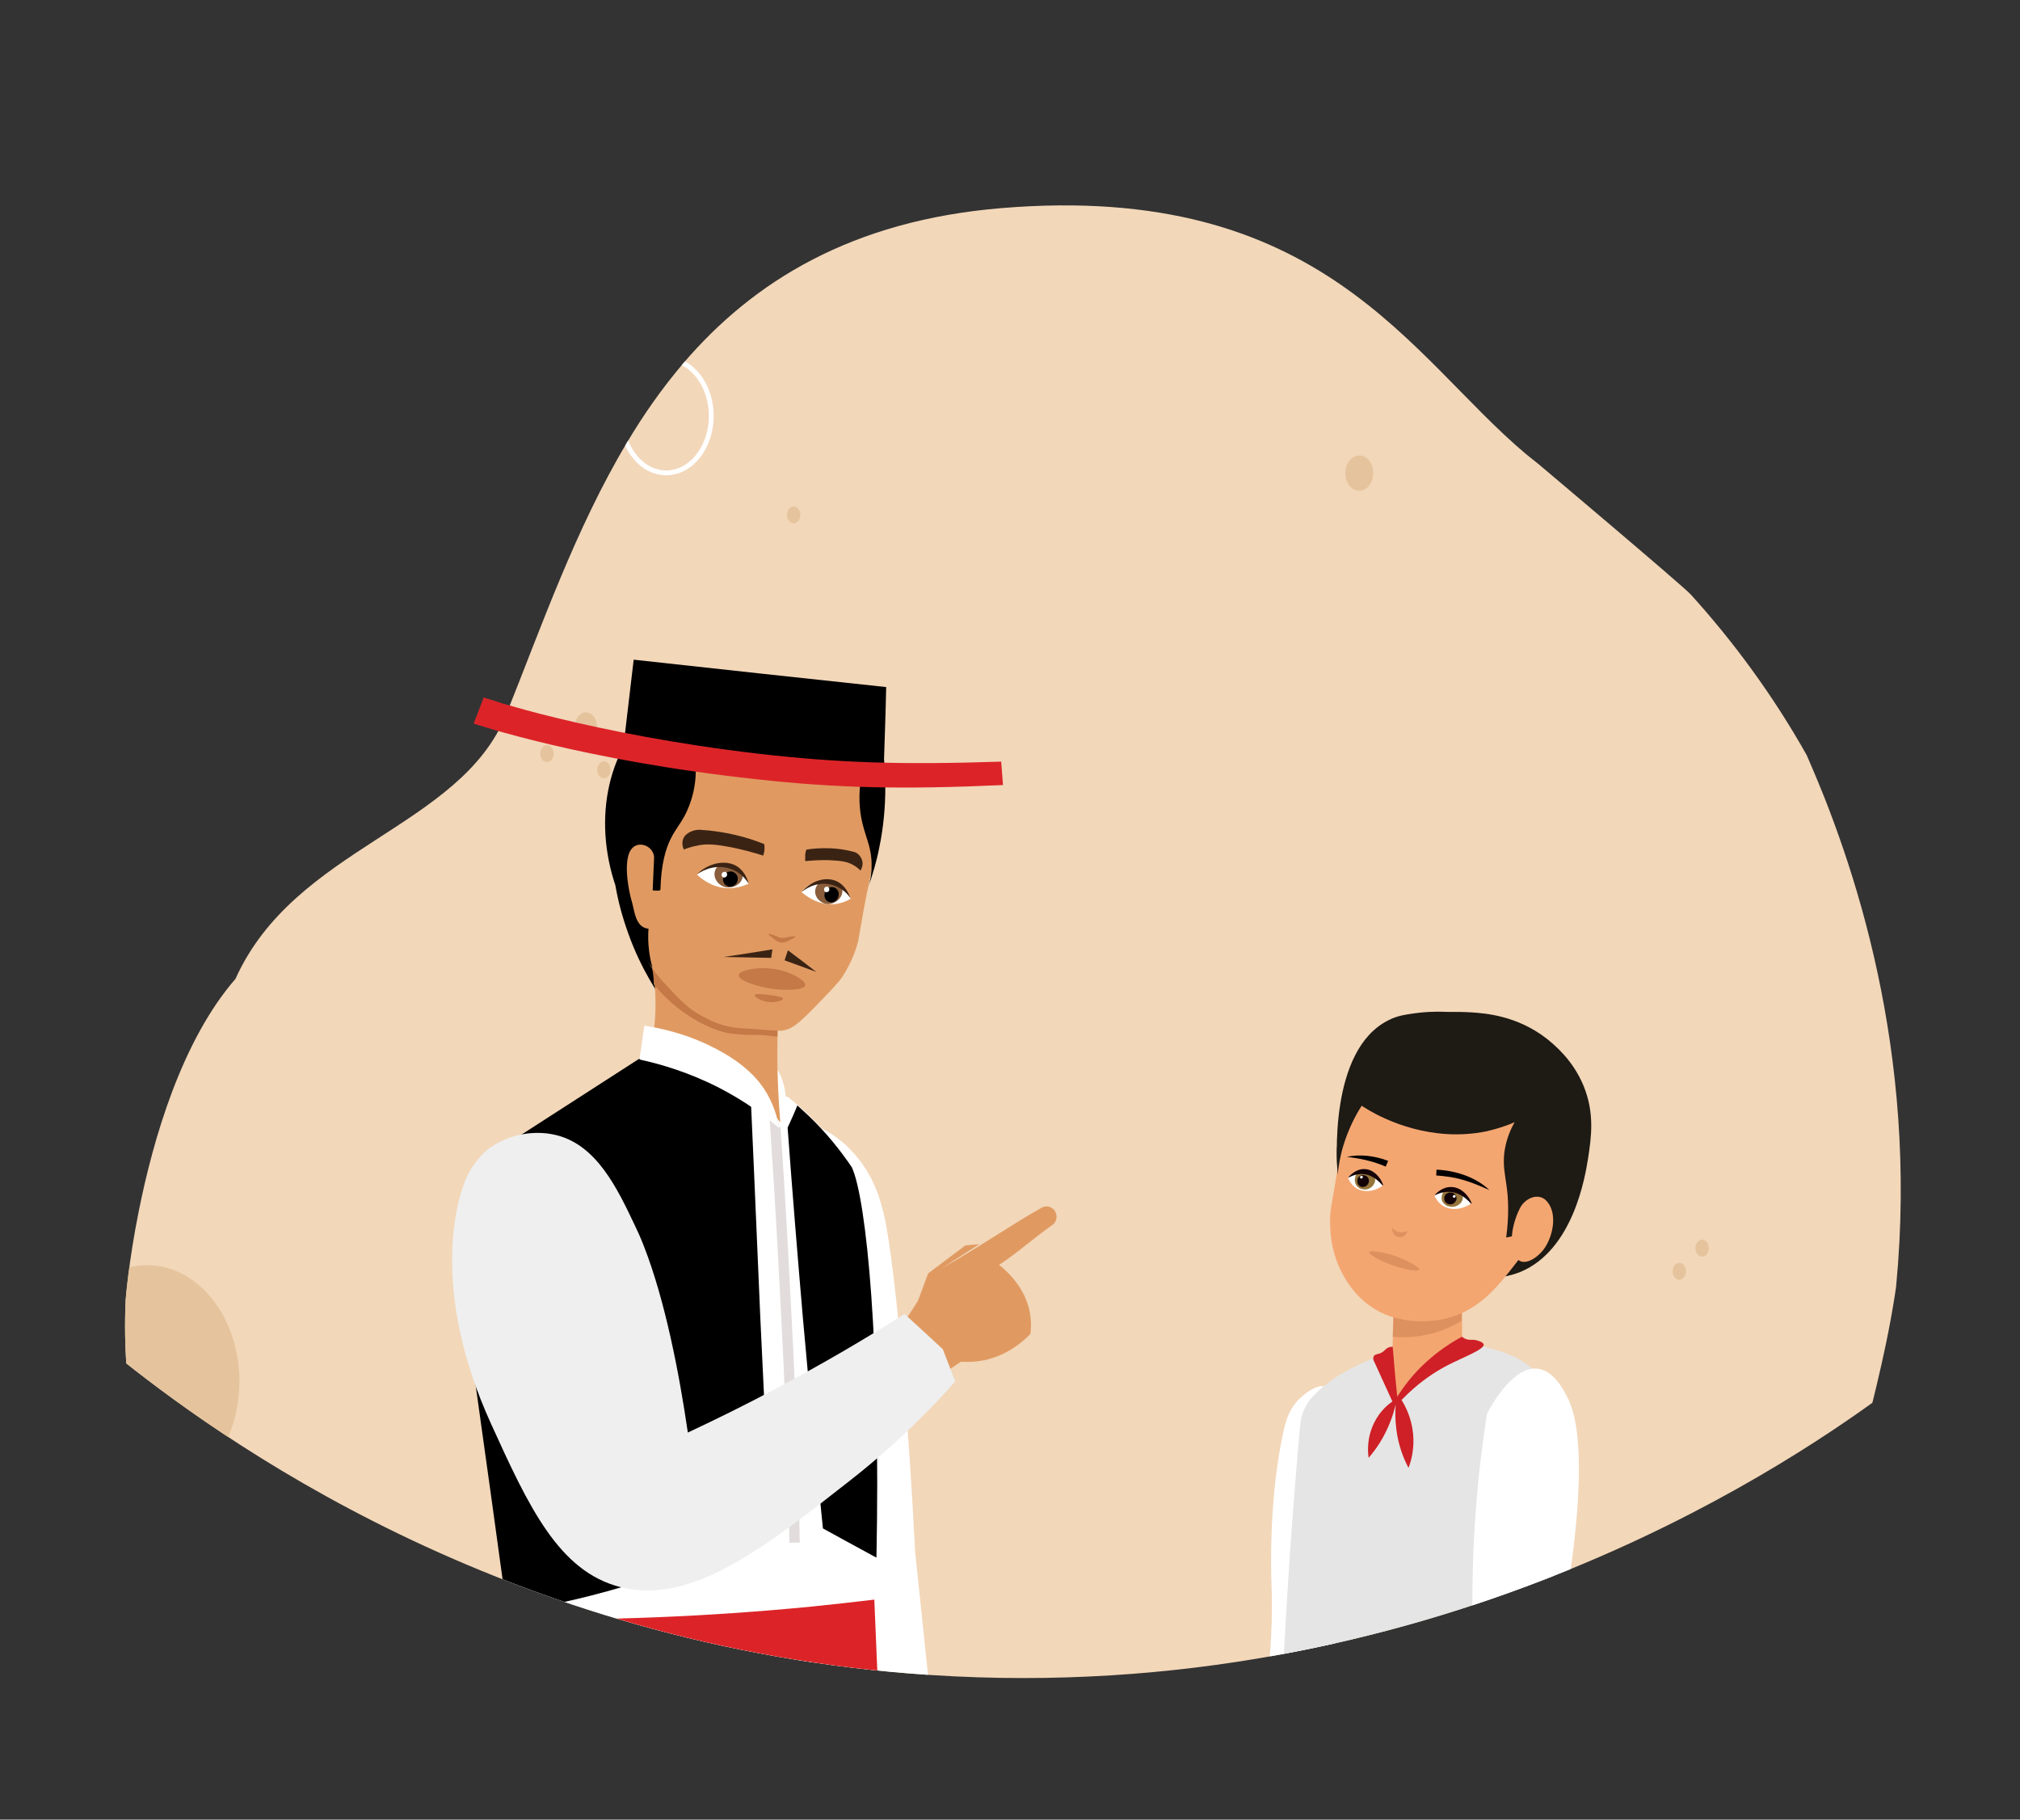 <?xml version="1.0" encoding="utf-8"?>
<!-- Generator: Adobe Illustrator 26.0.1, SVG Export Plug-In . SVG Version: 6.00 Build 0)  -->
<svg version="1.1" id="Layer_1" xmlns="http://www.w3.org/2000/svg" xmlns:xlink="http://www.w3.org/1999/xlink" x="0px" y="0px"
	 viewBox="0 0 664 598" style="enable-background:new 0 0 664 598;" xml:space="preserve">
<rect x="0" y="0" width="664" height="598" fill="#333333" stroke="none"/>
<style type="text/css">
	.st0{clip-path:url(#SVGID_00000096738554152946542360000006708666412522359445_);}
	.st1{clip-path:url(#SVGID_00000008116270025022554080000014275161514585366936_);fill:#F2D7B9;}
	.st2{clip-path:url(#SVGID_00000008116270025022554080000014275161514585366936_);}
	.st3{fill:#E5C49D;}
	.st4{fill:none;stroke:#FFFFFF;stroke-width:1.593;stroke-miterlimit:10;}
	.st5{fill:#E09A61;}
	.st6{fill:#FFFFFF;}
	.st7{fill:#DC2428;}
	.st8{fill:none;stroke:#E2DCDC;stroke-width:3.393;stroke-miterlimit:10;}
	.st9{fill:none;}
	.st10{fill:#C47947;}
	.st11{fill:#8A5D3B;}
	.st12{fill:#3B2314;}
	.st13{fill:#EFEFEF;}
	.st14{fill:#E5E5E5;}
	.st15{fill:#F4A671;}
	.st16{fill:#DD915E;}
	.st17{fill:#1E1A14;}
	.st18{fill:#96753B;}
	.st19{fill:#140408;}
	.st20{fill:#CE2026;}
</style>
<g>
	<g>
		<defs>
			<path id="SVGID_1_" d="M37.3,444.7c33.1,26.8,128.1,96.7,268.9,105.8c163.4,10.6,279.1-67.6,311.1-90.8
				c8.4-26.4,38.9-132.7-12.6-231.5c-28.7-55.1-75.5-93.6-88.2-103.8c-28.2-22.8-54-36.6-69.6-44.1c-39.5-19-82.2-39.5-132.7-32.3
				c-51.1,7.3-84.8,39.4-108.4,61.9c-42.5,40.5-33.3,56.9-85.6,120.3c-43,52.2-58.8,52.8-74.9,86.4C23.6,362.1,29,410.4,37.3,444.7z
				"/>
		</defs>
		<clipPath id="SVGID_00000071545034621434105330000001286926326241876916_">
			<use xlink:href="#SVGID_1_"  style="overflow:visible;"/>
		</clipPath>
		<g style="clip-path:url(#SVGID_00000071545034621434105330000001286926326241876916_);">
			<g>
				<defs>
					<path id="SVGID_00000116941439085838813080000008876702894202820756_" d="M593.9,248.2c-11.3-20.1-24.5-37.8-38.1-52.8
						c-0.1,0.2-0.3,0.5-0.4,0.7c0.1-0.2,0.3-0.5,0.4-0.7c-2.5-2.8-50.1-42.9-50.1-42.9l0,0c-1.3-1-2.6-2.1-4-3.2
						c-38.1-31.9-66.9-89.7-172.6-80.9c-49.2,4.1-81.5,24.1-104.5,51c-6.9,8.1-13.1,16.9-18.6,26.2c-16.9,28.3-28.2,60.8-39.6,89.2
						c-15.2,37.5-69.4,43.4-89,86.9c-17.8,20.5-27.1,52.9-31.8,76.4c-3.4,16.9-4.3,29.2-4.3,29.2C36,545.5,142.2,636.1,251.7,668.8
						c24.5,7.3,49.2,11.8,72.8,13c11.2,0.6,22.1,0.4,32.6-0.5c2.1-0.2,4.3-0.4,6.5-0.7c1.5-0.2,3-0.3,4.5-0.5
						c1.3-0.2,2.5-0.3,3.8-0.5c0.7-0.1,1.4-0.2,2.1-0.3c0.7-0.1,1.3-0.2,2-0.3c35.5-5.5,75.2-17.8,111.7-36.9
						c0.2-0.1,0.4-0.2,0.5-0.3c58.8-30.8,109-79,118.5-143.4c1.3-9,12.9-36.4,16.6-75.9C630.7,345.3,609.2,282.9,593.9,248.2z
						 M512,202c0,0,0.1,0.1,0.1,0.1C512.1,202.1,512,202.1,512,202z"/>
				</defs>
				<clipPath id="SVGID_00000163070140192976848740000003918263570993228964_">
					<use xlink:href="#SVGID_00000116941439085838813080000008876702894202820756_"  style="overflow:visible;"/>
				</clipPath>
				<path style="clip-path:url(#SVGID_00000163070140192976848740000003918263570993228964_);fill:#F2D7B9;" d="M593.9,248.2
					c-11.3-20.1-24.5-37.8-38.1-52.8c-2.5-2.8-50.1-42.9-50.1-42.9c-1.3-1-2.6-2.1-4-3.2c-38.1-31.9-66.9-89.7-172.6-80.9
					c-49.2,4.1-81.5,24.1-104.5,51c-6.9,8.1-13.1,16.9-18.6,26.2c-16.9,28.3-28.2,60.8-39.6,89.2c-15.2,37.5-69.4,43.4-89,86.9
					c-17.8,20.5-27.1,52.9-31.8,76.4c-3.4,16.9-4.3,29.2-4.3,29.2C36,545.5,142.2,636.1,251.7,668.8c24.5,7.3,49.2,11.8,72.8,13
					c11.2,0.6,22.1,0.4,32.6-0.5c2.1-0.2,4.3-0.4,6.5-0.7c1.5-0.2,3-0.3,4.5-0.5c1.3-0.2,2.5-0.3,3.8-0.5c0.7-0.1,1.4-0.2,2.1-0.3
					c0.7-0.1,1.3-0.2,2-0.3c35.5-5.5,75.2-17.8,111.7-36.9c0.2-0.1,0.4-0.2,0.5-0.3c58.8-30.8,109-79,118.5-143.4
					c8.5-42.1,20.2-66.7,20.2-129.6C629,327.2,593.9,248.2,593.9,248.2z"/>
				<g style="clip-path:url(#SVGID_00000163070140192976848740000003918263570993228964_);">
					<path class="st3" d="M182,247.7c0,1.5-1,2.8-2.2,2.8s-2.2-1.3-2.2-2.8c0-1.5,1-2.8,2.2-2.8S182,246.1,182,247.7z"/>
					<path class="st3" d="M200.7,253c0,1.5-1,2.8-2.2,2.8s-2.2-1.3-2.2-2.8c0-1.5,1-2.8,2.2-2.8S200.7,251.4,200.7,253z"/>
					<path class="st3" d="M263.1,169.2c0,1.5-1,2.8-2.2,2.8s-2.2-1.3-2.2-2.8c0-1.5,1-2.8,2.2-2.8S263.1,167.7,263.1,169.2z"/>
					<path class="st3" d="M554.2,417.8c0,1.5-1,2.8-2.2,2.8c-1.2,0-2.2-1.3-2.2-2.8c0-1.5,1-2.8,2.2-2.8
						C553.2,415,554.2,416.2,554.2,417.8z"/>
					<path class="st3" d="M561.7,410.2c0,1.5-1,2.8-2.2,2.8c-1.2,0-2.2-1.3-2.2-2.8s1-2.8,2.2-2.8
						C560.7,407.4,561.7,408.6,561.7,410.2z"/>
					<ellipse class="st3" cx="192.6" cy="238.6" rx="3.6" ry="4.5"/>
					<path class="st3" d="M189,404.9c0,3.2-2.1,5.8-4.6,5.8c-2.6,0-4.6-2.6-4.6-5.8c0-3.2,2.1-5.8,4.6-5.8
						C187,399.1,189,401.7,189,404.9z"/>
					<path class="st3" d="M451.4,155.5c0,3.2-2.1,5.8-4.6,5.8c-2.6,0-4.6-2.6-4.6-5.8s2.1-5.8,4.6-5.8
						C449.3,149.6,451.4,152.2,451.4,155.5z"/>
					<ellipse class="st4" cx="219" cy="136.7" rx="14.8" ry="18.7"/>
					<ellipse class="st3" cx="48.4" cy="454" rx="30.3" ry="38.2"/>
				</g>
			</g>
			<g>
				<path class="st5" d="M306.7,453.7c3.1-2.1,6.1-4.1,9.2-6.2c2.1,0.2,4.8,0.1,7.8-0.5c7.7-1.7,12.8-6.3,15-8.6
					c0.2-1.5,0.3-3.2,0.1-5c-0.8-9.5-7.8-15.7-10.4-17.7c6.1-4,11.5-8.9,17.5-13.1c1.4-1,1.8-2.8,1-4.3c0,0,0,0,0-0.1
					c-0.9-1.6-2.9-2.2-4.5-1.3c-11.1,6.3-21.5,13.6-32.7,19.8c4.1-2.6,8.1-5.2,12.2-7.8c-1.5,0.1-3.1,0.3-4.6,0.4
					c-4,3-8.2,6.2-12.2,9.2l-3.4,9.1c-2.8,4.3-5.5,8.6-8.3,12.9C300.8,447.9,299.3,446.5,306.7,453.7z"/>
				<g>
					<g>
						<g>
							<path class="st6" d="M308,578.6c-11.3-5.5-61.1-31.3-81-88.3c-9.4-26.8-12.9-48.8-5.1-81.7c2.7-11.4,2.8-23.8,12.2-32.5
								c6.1-5.8,13.3-8,18-9c4.6-0.1,13.6,0.4,22,6.1c1,0.7,3.9,2.7,6.9,6.2c6.6,7.5,8.6,15.8,9.5,19.5
								c2.9,12.1,7.4,54.1,10.3,110.9C303.2,532.7,305.6,555.6,308,578.6z"/>
							<path class="st6" d="M287.6,530.5c-0.4,0.4-0.8,0.8-1.2,1.1c-0.6,0.5-1.1,1.1-1.7,1.6c-1.3,1.1-18.4,14.2-25.8,18.1
								c-10.8,5.9-45,16.7-91.8,14.9c0-11.4,0-22.8,0-34.2c-0.1-0.7-0.2-1.5-0.3-2.2c-3.4-25-6.9-50-10.4-75
								c-0.6-1.9-1.3-4.1-1.9-6.5c-3.1-11.7-5.8-28.6-1.6-46.8c0.9-3.7,2-7.5,3.5-11.3c0.2-0.6,0.5-1.2,0.7-1.8
								c0.4-1,0.8-1.9,1.2-2.7c0.3-0.7,0.6-1.3,1-2c0.5-0.9,0.9-1.8,1.3-2.5c0.4-0.8,0.8-1.4,1.1-2c16.3-10.2,32.6-20.3,48.9-30.5
								c12.1,4.1,24.2,8.3,36.3,12.4c4-0.2,8-0.4,12-0.7c2.2,1.8,4.4,3.7,6.7,5.8c6.1,5.9,10.9,11.9,14.5,17.2
								c0.1,2.5,3.2,63.1,6.5,127.5c0.1,1.7,0.2,3.4,0.3,5.1C286.9,516.4,287.6,530.4,287.6,530.5z"/>
							<path d="M288.1,511.9c-0.5-0.3-1-0.5-1.5-0.8c-5.4-2.9-10.8-5.9-16.1-8.8c-2.3-22.8-4.5-45.9-6.6-69.4
								c-1.8-21-3.5-41.8-5-62.3c1.1-2.4,2.2-4.8,3.2-7.3c1.1,1,2.2,2,3.4,3.1c6,5.7,10.7,11.6,14.5,17.2
								C284.9,394.1,289.5,443.2,288.1,511.9z"/>
							<path d="M253.1,501.8c-1.6,0.9-3.1,1.8-4.7,2.7c-35.1,17.3-67.5,23.4-81.7,25.4c-3.4-25-6.9-50-10.4-75
								c-0.6-1.9-1.3-4.1-1.9-6.5c-2.8-22-4.2-34.4-1.6-46.8c0.8-3.7,1.9-7.4,3.5-11.3c0.2-0.6,0.5-1.2,0.7-1.8
								c1.2-2.9,2.5-5.4,3.5-7.3c0.4-0.8,0.8-1.4,1.1-2c16.2-10.4,32.4-20.9,48.6-31.3c5.2,1.3,10.7,2.9,16.5,5
								c7.4,2.6,14.1,5.5,20.1,8.3c0.1,1.9,1.6,35.7,3.1,71.3C251.6,467.2,253,500.1,253.1,501.8z"/>
							<path class="st7" d="M242.3,570.8c-27.2,1.8-52.6,1.9-75.8,1c0.2-13.2,0.4-26.5,0.6-39.7c31.4,0.5,64.7-0.7,99.6-4.1
								c7-0.7,13.9-1.5,20.7-2.3c0.6,13.5,1.1,27,1.7,40.4C274.3,568.1,258.7,569.7,242.3,570.8z"/>
							<path class="st8" d="M253.8,355.8c1.6,21.5,3,43.4,4.1,65.6c0.8,15.4,1.9,35,2.7,61c0.3,10.1,0.5,18.6,0.6,24.6"/>
							<path class="st6" d="M224.4,332c18.1,5.9,30.1,15.3,32.6,22.5c2.6,7.4,0.8,12.7,0.8,12.7c-0.5,1.6-1.2,2.8-1.7,3.5
								c-0.5-3.5-2.5-13.9-11.5-22.8c-10.5-10.3-23.2-11.2-26.3-11.4C220.3,335,222.3,333.5,224.4,332z"/>
							<g>
								<path class="st9" d="M254.6,365"/>
							</g>
							<g>
								<path d="M202.3,291c0.8,4.8,2.2,10.2,4.3,16c4,11.1,9.5,19.7,14.2,25.8c10.7,6.6,24.1,7,35,1.3c11.5-6.1,20.6-19.2,18-28.1
									C270.1,293.3,242.1,287,202.3,291z"/>
								<g>
									<g>
										<g>
											<path class="st5" d="M256.5,368.9c-3-4-8.4-10.2-16.9-15.2c-10.6-6.2-20.6-7.6-25.9-8c0.7-3.1,1.3-6.7,1.6-10.6
												c0.3-4.2,0.2-8.1-0.1-11.6c-0.2-2.8-0.6-5.3-1.1-7.6c8,2.6,16.4,5,25.1,7.4c1.9,0.5,3.7,1,5.6,1.5c0,0,0.1,0,0.1,0
												c3.8,1,7.6,1.9,11.3,2.8c-0.3,4.2-0.5,8.6-0.6,13.1c0,1.5-0.1,3.1-0.1,4.7C255.5,353.7,255.9,361.6,256.5,368.9z"/>
											<path class="st10" d="M256.1,327.6c-0.3,4.2-0.5,8.6-0.6,13.1c-4-0.5-5.9-0.6-6.9-0.6c-0.2,0-1.2,0-2.6,0
												c-0.6,0-1.2,0-1.9-0.1c0,0-0.6,0-1.4-0.1c0,0-1.5-0.1-2.9-0.3c-0.8-0.1-6.9-1.2-14.5-6.5c-2.8-1.9-6.6-5-10.4-9.6
												c0-0.8,0-1.6-0.1-2.4c-0.2-1.9-0.5-3.5-0.9-5c3.1,1.8,6.2,3.7,9.3,5.5c5.4,0.7,10.7,1.4,15.9,2.1
												c0.7,0.1,1.4,0.3,2.1,0.4c0.4,0.1,0.9,0.2,1.3,0.2c0.6,0.1,1.3,0.3,2,0.4c0,0,0.1,0,0.1,0
												C248.6,325.7,252.4,326.7,256.1,327.6z"/>
										</g>
										<path class="st5" d="M285.6,290.4c-1.4,6.5-2.5,13.2-3.5,18.8c-0.7,2.9-2.2,7.2-5.2,11.8c-1.3,2-3.7,4.4-8.6,9.5
											c-6,6.2-8.2,7.8-11.1,8.2c-1,0.1-1.3,0.1-5.4-0.2c-6.6-0.6-7.4-0.4-10.5-0.8c-4.8-0.7-8.3-2.6-10.6-3.8
											c-4.4-2.4-6.8-4.9-11.2-9.6c-4.2-4.4-6.3-7.5-7.5-10.2c-0.9-2.1-3-5.4-2.1-13.5c0.6-6.1,1.4-13.3,1.9-20.4
											c-1.2-13,5.6-28.6,11.6-35.4c5.2-4.6,20.4,1.5,31.8,3.5c11.2,2,26.1,1.4,29.4,7.2c1.2,4.2,2.2,9.6,2.5,16
											C287.6,279,286.7,285.5,285.6,290.4z"/>
										<g>
											<path class="st6" d="M246.1,290.4c-1.3,0.6-3.8,1.6-7.1,1.5c-5.4-0.3-9-3.6-9.9-4.5c2.1-1.6,4.5-2.6,6.8-2.9
												c0.9-0.1,2.3-0.3,3.8,0.1C243.7,285.6,245.7,289.5,246.1,290.4z"/>
											<path class="st11" d="M244.1,288.3c-0.4,2.3-3.1,3.7-5.4,3.3c-2.4-0.4-4.4-2.9-3.7-5.3c0.2-0.8,0.7-1.4,1.3-1.9
												c0.8-0.1,1.5-0.1,2.2-0.1c0.9,0.2,1.7,0.4,2.4,0.8c0.4,0.2,0.8,0.5,1.2,0.7c0.8,0.6,1.5,1.2,2,1.9
												C244.2,288,244.1,288.2,244.1,288.3z"/>
											<path d="M237.7,288.7c-0.2,1.4,0.8,2.6,2.2,2.7c1.3,0.1,2.5-1,2.6-2.3c0.2-1.3-0.8-2.5-2.1-2.7
												C239,286.3,237.8,287.3,237.7,288.7z"/>
											<path class="st6" d="M237.2,287.4c-0.1,0.5,0.3,1,0.8,1c0.5,0,1-0.4,1-0.9c0.1-0.5-0.3-1-0.8-1
												C237.7,286.5,237.2,286.9,237.2,287.4z"/>
											<path class="st12" d="M251.2,277.4c-5.4-2.2-12.7-4.2-21.1-4.7c-1.6-0.1-4.4,0.7-5.4,2.7c-0.7,1.4-0.3,3,0.1,3.8
												c1.1-0.5,2.8-1,4.9-1.4c2.7-0.5,5.4-0.4,11.4,0.8c2.7,0.6,6.1,1.4,9.8,2.6c0.1-0.3,0.2-0.7,0.3-1.2
												C251.4,279,251.3,278,251.2,277.4z"/>
											<path class="st12" d="M246.1,290.4c-0.6-0.9-2.4-3.7-6.1-4.9c-5.6-1.9-10.4,1.5-10.9,1.8c4.1-4,9.8-4.8,13.3-2.5
												C245,286.6,245.8,289.3,246.1,290.4z"/>
										</g>
										<g>
											<path class="st6" d="M263.5,293.2c0.8,0.7,5.7,4.9,11.8,3.8c1.8-0.3,3.3-1,4.4-1.7c-1.1-2-2.7-3.5-4.5-4.5
												c-1.8-1-3.8-1.4-5.9-1.1c-0.7,0.1-1.2,0.3-1.4,0.3C265.6,290.7,264.2,292.3,263.5,293.2z"/>
											<path class="st11" d="M268,292.4c-0.4,2.4,1.7,4.5,3.9,4.7c2.2,0.2,4.8-1.6,5-4c0.1-0.8-0.1-1.5-0.5-2.1
												c-1.8-1-3.8-1.4-5.9-1.1c-0.5,0.1-0.9,0.2-1.4,0.3C268.6,290.9,268.1,291.6,268,292.4z"/>
											<path d="M275.6,294.6c-0.3,1.4-1.6,2.2-2.9,1.9c-1.2-0.3-2-1.6-1.6-3c0.3-1.4,1.6-2.2,2.9-1.9
												C275.2,291.9,276,293.2,275.6,294.6z"/>
											<path class="st6" d="M272.6,292.5c-0.1,0.5-0.6,0.8-1.1,0.7c-0.5-0.1-0.7-0.6-0.6-1.1c0.1-0.5,0.6-0.8,1.1-0.7
												C272.4,291.5,272.7,292,272.6,292.5z"/>
											<path class="st12" d="M265.1,279.2c4.8-0.7,10.4-0.7,15.7,0.8c0.9,0.2,2.4,1.4,2.7,3.2c0.2,1.2-0.3,2.3-0.6,2.9
												c-0.6-0.5-1.4-1.3-2.6-1.9c-1.6-0.9-3.3-1.3-7.5-1.5c-2.1-0.1-4.9,0-8.1,0.3c0-0.4-0.1-0.8,0-1.2
												C264.6,280.7,264.8,279.8,265.1,279.2z"/>
											<path class="st12" d="M263.5,293.2c0.4-0.4,4.4-3.7,9.6-2.5c4,0.9,6.1,3.9,6.5,4.6c-0.3-0.8-1.3-3.9-4.2-5.5
												C271.9,287.9,266.8,289.2,263.5,293.2z"/>
										</g>
										<path d="M289.8,243c-3.8-4.1-14.3-14.2-31.2-17.9c-4.6-1-26.1-5.7-42.6,7.1c-15.8,12.3-21.5,36.3-13.5,59.4
											c1.7,5.9,3.5,10.6,4.8,14.1c1.2,2.9,2.3,5.6,4.3,8.6c1.1,1.6,2.1,2.9,2.9,3.7c-0.4-1.2-0.8-3-1.1-5.2
											c-0.4-3.1-0.4-5.4-0.2-8.1c0.1-2.5,0.3-6.5,0.6-12.1c0.8-0.1,3.3,0.5,3.3-0.3c0.2-8.2,1.7-13.2,3.3-16.5
											c2-4.1,4.2-5.9,6.1-10.9c1.8-4.6,2.2-8.7,2.2-11.5c6.4-2.1,18.4-5.2,33.1-3c9.1,1.4,16.2,4.4,21,6.8
											c-0.7,6.1,0,10.7,0.8,13.8c1.2,4.8,3,8,2.9,13.5c0,2.9-0.5,5.3-1,6.8c1.3-3.8,2.6-8,3.5-12.6
											C291.9,264.8,291.2,252.2,289.8,243z"/>
										<g>
											<g>
												<path class="st10" d="M261.5,307.8c0,0.2-0.8,0.7-2.4,1.4c-1.5,0.9-3.2,0.7-4.4-0.4c-1.4-1-2.1-1.6-2.1-1.8
													c0.1-0.2,1.3,0.1,3.7,1.1c0.5,0.1,0.9,0.2,1.4,0.1C260.2,307.7,261.5,307.5,261.5,307.8z"/>
											</g>
										</g>
										<g>
											<path class="st10" d="M254.9,325.1c-5.4-0.6-12.2-2.8-12.1-4.6c0.2-1.8,8-3.4,14.7-1.4c3.4,1,7.5,3.3,7.2,4.7
												C264.4,325.4,258.7,325.5,254.9,325.1z"/>
										</g>
										<g>
											<path class="st10" d="M257.4,328.2c0,0.6-2.5,1.4-4.8,1.1c-2.5-0.3-4.7-1.7-4.5-2.3c0.2-0.6,3.1-0.2,4.8,0
												C254.5,327.2,257.4,327.6,257.4,328.2z"/>
										</g>
									</g>
									<g>
										<path class="st12" d="M259,312.3c-0.4,1.1-0.7,2.2-1.1,3.3c3.5,1.3,6.9,2.5,10.4,3.8C265.2,317,262.1,314.6,259,312.3z"/>
										<path class="st12" d="M253.9,312l-0.4,2.8c-5.2-0.1-10.4-0.2-15.6-0.3C243.3,313.7,248.6,312.9,253.9,312z"/>
									</g>
									<g>
										<path d="M290.4,255.4c-28-2.9-56.5-5.9-85.6-8.9c1.2-9.9,2.3-19.8,3.5-29.7c28.2,3.1,55.8,6.1,83,9
											C291.1,235.7,290.7,245.6,290.4,255.4z"/>
										<g>
											<path class="st7" d="M155.7,237.8l3.3-8.6c0,0,0.5,0.2,1.5,0.5l0,0c1.1,0.3,2.6,0.8,4.7,1.5l0,0c4.2,1.2,10.4,3,18.4,4.9
												l0,0c15.7,3.8,38.2,8.4,65.7,11.6l0,0c26.1,3,46.8,3.7,79.8,2.6l0,0l0.6,7.7c-33.3,1.5-54.5,1-81-1.9l0,0
												C191.3,249.9,156.1,237.9,155.7,237.8L155.7,237.8z"/>
										</g>
									</g>
									<g>
										<path class="st5" d="M215,282c0.1-2.4-2.2-4.6-4.8-4.4c-6.4,0.6-3.9,14.2-2.3,19.5c0.7,2.4,1.1,8.5,6.1,8.1L215,282z"/>
									</g>
								</g>
							</g>
							<path class="st13" d="M309.9,443.4c1.4,3.5,2.7,7,4.1,10.6c-7.3,8.3-18.8,20.2-34.5,32.5c-28.4,22.3-52.2,41-75.5,35.1
								c-20.3-5.1-30.2-26.4-42.6-53.7c-20-43.9-11.6-73.9-7.5-82.1c2.4-4.6,5.9-7.6,5.9-7.6c5.9-4.9,14.7-7,22.4-5.3
								c13.9,3,20.8,17.8,26.8,30.5c1.5,3.1,2.4,5.5,2.6,6c7.1,18.1,11.7,42.2,14.5,61.4c9.4-4.4,19.1-9.2,29.1-14.5
								c15.2-8.1,29.3-16.3,42.1-24.5C301.6,435.7,305.8,439.6,309.9,443.4z"/>
						</g>
						<path class="st6" d="M211.8,337.1c13.4,2,22.6,6.8,27.8,10c7.3,4.6,10.2,8.8,11.4,10.5c3.4,5.1,4.6,10,5.1,13.1
							c-4.8-4.1-11.4-8.9-19.7-13.2c-10-5.1-19.2-7.8-26.2-9.3C210.7,344.5,211.3,340.8,211.8,337.1z"/>
					</g>
				</g>
			</g>
			<g>
				<g>
					<g>
						<g>
							<g>
								<g>
									<path class="st6" d="M442.9,519.1c-1.6,10.5-5.2,25.8-5.6,27.5c-2.1,8.8-4.1,16.1-5.5,21.1c3.9,4,4,6.3,3.7,7.5
										c-1.4,4.9-14.3,7.8-22.4,2.4c-3.3-2.2-5.1-5.2-5.9-6.9c2.6-2.2,5.2-4.3,7.7-6.5c3.2-18.9,3.5-34.2,3-45
										c0,0-1.1-27.2,4.3-50.1c0.5-2.1,1.7-6.7,5.7-10.1c1-0.9,4.6-3.9,7.3-3.4C443.7,457.2,447.1,491.3,442.9,519.1z"/>
									<path class="st14" d="M420.5,581.7c0.5-17.5,1.3-35.3,2.4-53.6c1.3-22.2,2.9-42.1,4.4-59c0-0.3,0.1-0.6,0.1-0.8
										c0.3-3.5,1.7-6.8,4.2-9.4c0,0,0,0,0.1-0.1c6.2-6.6,13.7-9.8,20-12.6c1.2-0.5,6.4-2.7,6.4-2.7l0,0c3.5-1.3,6.6-2,8.3-2.4
										c8.8-1.8,17.8,0.5,20.3,1.2c7.4,1.9,15,3.9,19.8,10.7c1.5,2.2,2.3,4.5,3.8,9.2c2.6,8,3.2,15,3.3,19.7c0,0,0,0,0,0
										c0,0,0.1,2,0,4.2c-0.1,1.7-4.2,44.6-9.9,102.9C475.8,586.6,448.2,584.1,420.5,581.7z"/>
								</g>
								<g>
									<g>
										<path class="st15" d="M480.6,428c-7.4-0.3-14.9-0.6-22.3-0.9c-0.2,6.5-0.5,12.9-0.7,19.4c0.5,4.5,1,9,1.5,13.5
											c2-3,5.6-7.3,11.2-11.1c3.9-2.6,7.5-4,10.3-4.9C480.6,438.6,480.6,433.3,480.6,428z"/>
										<path class="st16" d="M457.8,439.3c0.1-3.6,0.3-7.2,0.4-10.8c7.6-1.7,15.1-3.5,22.7-5.2c-0.2,3.6-0.3,7.2-0.5,10.8
											c-2.3,1.4-5.6,3.1-9.9,4.2C465.3,439.6,460.8,439.6,457.8,439.3z"/>
										<path class="st17" d="M483.5,332.7c-4.1-0.2-10.5-0.6-17.8,2.3c-17.6,7-25.4,27.5-26.2,42.2c-0.2,3.7,0.1,6.8,0.4,8.8
											c0,0.1,0,0.1,0.1,0.2c0.6,1.4,1.3,2.9,2,4.3c2.3,4.8,4.9,9,7.4,12.7c14.2-7.3,43.4,16.6,43.4,16.6c1.7-0.2,4.2-0.7,7-1.8
											c17.5-7.3,21.3-31.7,22.2-37.2c1.1-7.1,2.2-14.9-1.4-23.8c-3.6-8.8-9.8-13.7-12.1-15.6C498.6,333.7,488.1,333,483.5,332.7
											z"/>
										<path class="st15" d="M438.7,390.1c2.7-15.3,1.5-17,3.5-25.5c1-4.1,2.9-10,6.8-16.7c0-0.1,0-0.6,0.2-1.2
											c2.2-7.1,26.5-9.7,44.6-1.3c4.2,2,11.3,6,18,14.5c1.1,4.4,2.2,11.1,1.6,19.1c-1.4,18.1-10.5,30.2-14.9,35.9
											c-6,7.7-12.1,15.7-23.1,18.4c-6.5,1.6-12.3,0.9-15.9,0c-1.3-0.3-3.6-0.9-6.2-2.3c-8.2-4.3-11.8-11.8-13-14.4
											c-2.9-6.4-3-12-3.1-15.1C437.2,397.6,437.8,395.6,438.7,390.1z"/>
										<g>
											<path d="M472.2,384.4c6.3,0.3,12.8,2.4,17.4,6.7c-4.3-1.9-8.4-3.6-13-4.3c-1.5-0.2-3-0.4-4.5-0.5L472.2,384.4
												L472.2,384.4z"/>
										</g>
										<g>
											<path d="M455.5,383.4c-4.1-1.8-8.4-2.7-12.8-3.2c4.5-1,9.3-0.3,13.6,1.3C456.3,381.5,455.5,383.4,455.5,383.4
												L455.5,383.4z"/>
										</g>
										<path class="st17" d="M497.9,368.8c-1.3,2.2-2.8,5.6-3.4,9.9c-0.5,4.3,0.2,7.2,0.7,10.9c0.6,4,0.9,9.8-0.1,17.1
											c2.9-0.5,8.8-1.9,13.9-6.7c1.4-1.3,4-5,7.3-12.5c1.5-3.4,6.7-17.7,1-31.5c-8.3-20.1-35.5-25.3-52.2-23
											c-3.4,0.5-5.8,0.8-8.7,2.3c-19.7,9.8-17,47-16.7,50.7c0.3-2.8,0.8-6,1.9-9.6c1.7-5.5,4-9.9,6-13c0.5,0.3,1.4,0.9,2.6,1.6
											c5,2.9,20.3,10.5,38.4,6.8C490.7,371.3,494,370.5,497.9,368.8z"/>
										<g>
											<g>
												<path class="st16" d="M457.7,403.5c-0.3,1.6,0.9,3,2.3,3.1c1.2,0.1,2.4-0.8,2.6-2.1c-0.2,0.1-1.4,0.8-2.8,0.4
													C458.5,404.6,457.8,403.7,457.7,403.5z"/>
											</g>
										</g>
										<g>
											<path class="st15" d="M499.6,397.1c1.7-3.4,6.1-5.2,8.7-2.5c3.9,4.1,2.2,12.1-1.1,16.3c-2,2.5-6.1,5.3-8.4,2.9
												C496,410.8,496.4,403.5,499.6,397.1z"/>
										</g>
										<g>
											<path class="st16" d="M466.5,417.3c-0.3,0.8-5.7-0.2-10.2-2c-2.8-1.1-6.5-3.1-6.2-3.8c0.2-0.7,4.2,0,7.1,0.8
												C461.9,413.8,466.8,416.4,466.5,417.3z"/>
										</g>
									</g>
									<g>
										<g>
											<path class="st6" d="M471.5,392.9c0.4,0.9,1.2,2.3,2.7,3.3c2.6,1.7,6.3,1.4,9.3-0.6c-0.5-0.8-1.6-2.2-3.4-3.2
												c-1.1-0.6-2.5-1.5-4.5-1.4C473.5,391.1,472,392.4,471.5,392.9z"/>
											<path class="st18" d="M474.4,391.8c-0.6,1.1-0.7,2.3-0.2,3.2c0.4,0.6,1.1,1.2,1.7,1.4c0,0,0,0,0.1,0c0,0,0.8,0.3,1.8,0.2
												c0.9-0.1,2.7-0.9,3-2.5c0.2-0.9-0.1-1.6-0.2-1.7c-0.8-1.6-3.2-2.3-4.9-1.6C475.1,391.1,474.7,391.5,474.4,391.8z"/>
											<path class="st19" d="M475,392.8c-0.5,0.8-0.1,1.8-0.1,1.9c0.3,0.6,0.8,0.9,0.9,0.9c0,0,0,0,0,0c0,0,0.4,0.2,1,0.2
												c0.3,0,1.1-0.1,1.6-0.9c0.1-0.1,0.6-0.8,0.3-1.7c-0.3-1.1-1.7-1.5-2.7-1.2C476,392.1,475.4,392.2,475,392.8z"/>
											<path class="st6" d="M477.6,393c-0.1,0.2,0,0.4,0,0.4c0.1,0.1,0.2,0.2,0.2,0.2c0,0,0,0,0,0c0,0,0.1,0.1,0.2,0
												c0.1,0,0.3,0,0.4-0.2c0,0,0.1-0.2,0.1-0.4c-0.1-0.2-0.4-0.3-0.6-0.3C477.8,392.9,477.7,392.9,477.6,393z"/>
											<path class="st19" d="M471.5,392.9c0.3-0.4,2.4-2.9,5.6-2.8c4.5,0.1,6.9,5.3,6.6,5.5c-0.2,0.2-2.4-3.2-6.3-3.8
												C475.1,391.4,473.1,392.1,471.5,392.9z"/>
										</g>
									</g>
									<g>
										<g>
											<path class="st6" d="M443.1,387.1c0.4,0.9,1.1,2.3,2.6,3.3c2.5,1.6,5.9,1.3,8.8-0.7c-0.5-0.8-1.5-2.1-3.2-3.2
												c-1-0.6-2.4-1.5-4.2-1.3C445,385.4,443.6,386.7,443.1,387.1z"/>
											<path class="st18" d="M445.9,385.9c-0.7,1.1-0.7,2.5-0.2,3.4c0.3,0.6,1,1.2,1.6,1.4c0,0,0,0,0.1,0c0,0,0.8,0.3,1.7,0.2
												c0.9-0.1,2.4-0.9,2.8-2.4c0.1-0.2,0.3-1-0.1-1.8c-0.7-1.6-3-2.2-4.6-1.6C446.5,385.3,446.1,385.7,445.9,385.9z"/>
											<path class="st19" d="M446.4,387.1c-0.5,0.8-0.1,1.8-0.1,1.9c0.3,0.6,0.8,0.9,0.8,0.9c0,0,0,0,0,0c0,0,0.4,0.2,0.9,0.2
												c0.3,0,1.1-0.1,1.6-0.9c0.1-0.1,0.6-0.8,0.3-1.7c-0.3-1.1-1.6-1.5-2.6-1.2C447.3,386.3,446.8,386.5,446.4,387.1z"/>
											<path class="st6" d="M447.1,386.7c-0.1,0.2,0,0.4,0,0.4c0.1,0.1,0.2,0.2,0.2,0.2c0,0,0,0,0,0c0,0,0.1,0.1,0.2,0
												c0.1,0,0.2,0,0.4-0.2c0,0,0.1-0.2,0.1-0.4c-0.1-0.2-0.4-0.3-0.6-0.3C447.3,386.5,447.1,386.6,447.1,386.7z"/>
											<path class="st19" d="M443.1,387.1c0.3-0.4,2.3-2.9,5.3-2.9c4.3,0,6.5,5.2,6.2,5.4c-0.2,0.2-2.2-3.1-6-3.7
												C446.5,385.6,444.6,386.3,443.1,387.1z"/>
										</g>
									</g>
								</g>
							</g>
						</g>
					</g>
					<path class="st20" d="M487.7,441.8c-0.2-0.8-2.2-1.3-2.3-1.3c-1.4-0.4-2.3,0.1-3.7-0.5c-0.5-0.2-0.9-0.5-1.1-0.7
						c-3.4,1.8-7.8,4.6-12.3,8.8c-4.2,3.9-7,7.8-9,10.9c-0.2-2.3-0.5-4.6-0.7-7c-0.3-3.2-0.5-6.3-0.8-9.4c-0.2,0-0.6,0-1,0.1
						c-1.3,0.4-1.4,1.1-2.6,1.8c-1.3,0.7-2.1,0.4-2.6,1.2c-0.2,0.4-0.2,0.8-0.2,1.1c2.1,4.6,4.2,9.2,6.3,13.8
						c-1.5,1-4.1,3.2-5.9,6.8c-2.6,5.1-2.2,9.9-1.9,11.7c1.2-1.4,2.5-3.1,3.7-5c2.9-4.7,4.4-9.2,5.2-12.6c-0.2,2.3-0.2,5.1,0.2,8.3
						c0.7,5.5,2.5,9.8,4,12.6c0.8-2.1,2-6.1,1.5-11.2c-0.5-5.3-2.6-9.2-3.8-11.1c5.6-5.8,10.9-9.2,15.1-11.4
						C481.3,445.9,488.1,443.4,487.7,441.8z"/>
				</g>
				<path class="st6" d="M505.4,449.8c5.2,0.6,8.4,6.6,9.7,9.2c11.6,21.8-5.8,97-10.1,114.6c3.4,7.7,2.6,15.6-1.5,18.9
					c-6,4.8-17.1-1.8-20.2-3.6c-4-2.4-6.8-5.2-8.6-7.3c3.9-3.8,7.8-7.6,11.7-11.4c-1.2-11-2.1-22.8-2.3-35.4
					c-0.6-26.2,1.5-49.8,4.7-70.2C489.5,463.3,496.9,448.9,505.4,449.8z"/>
			</g>
		</g>
	</g>
</g>
</svg>

